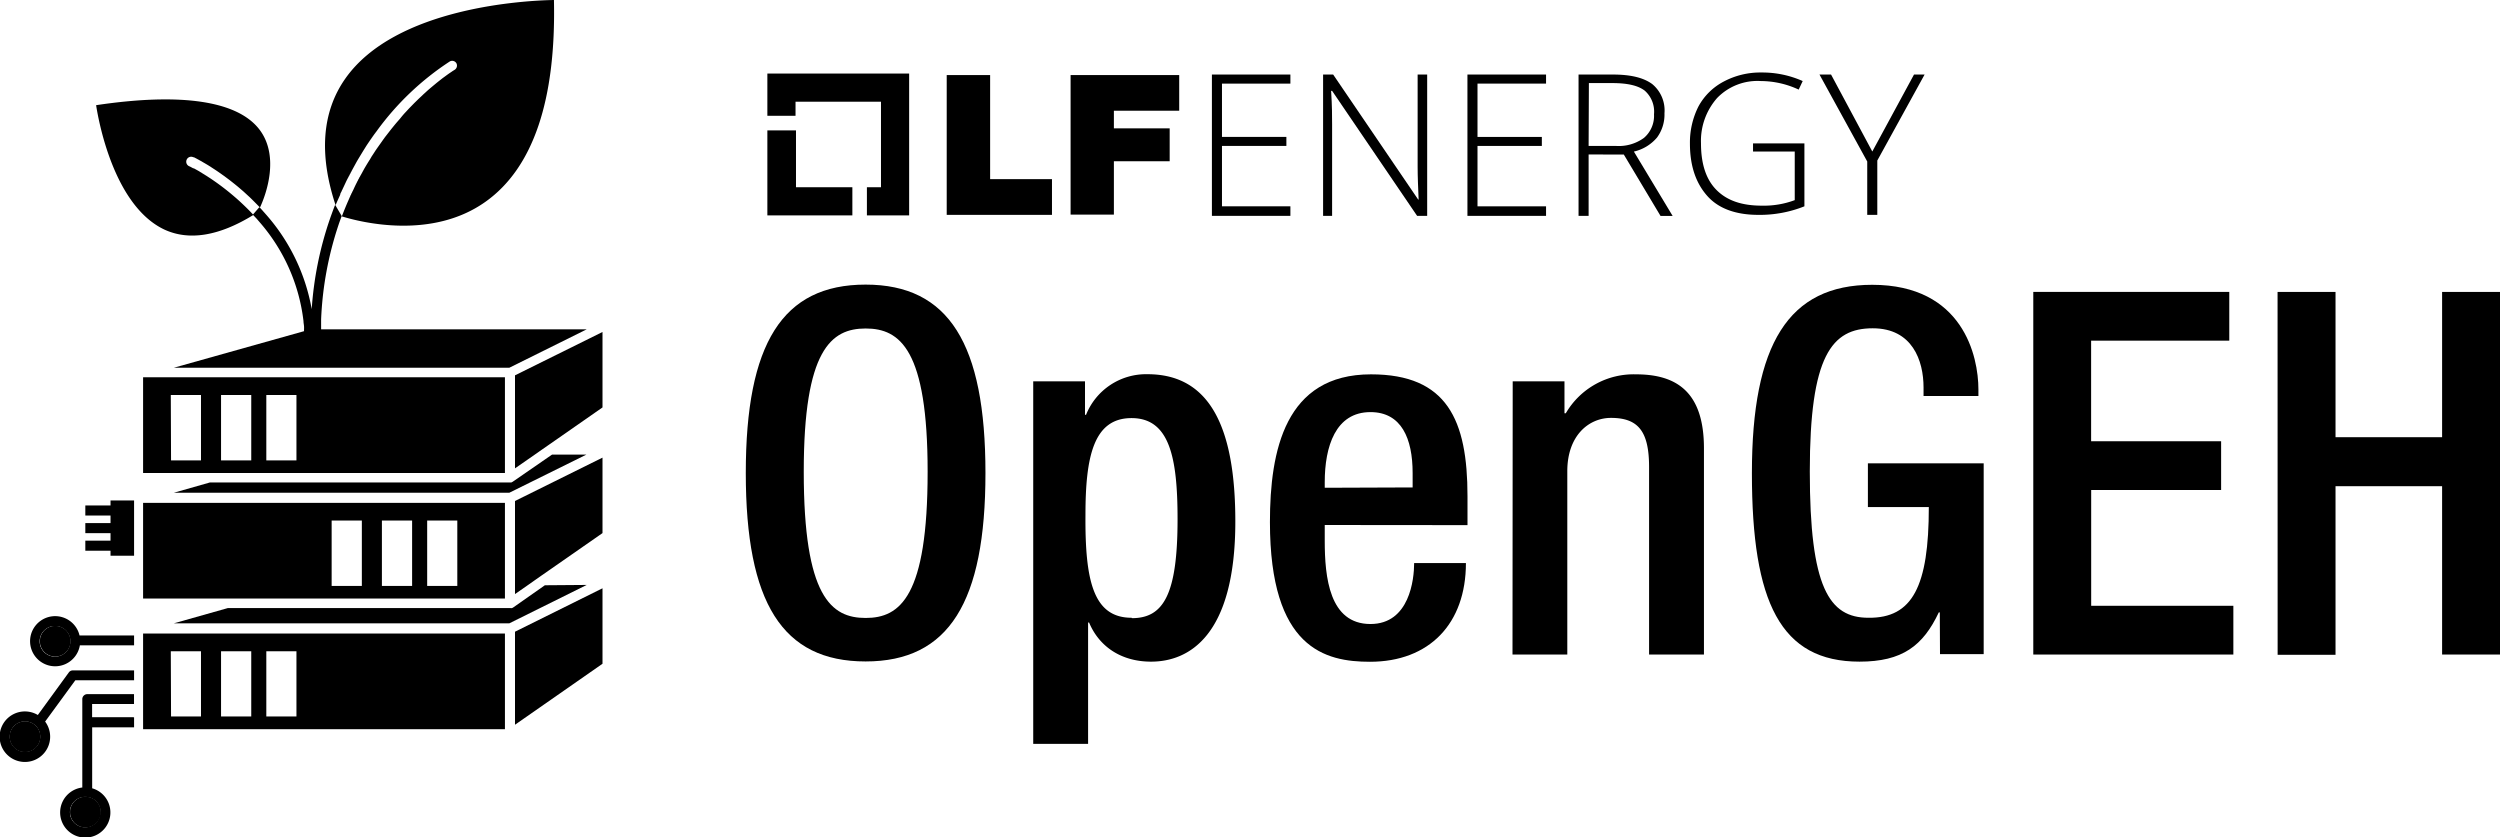 <svg id="Layer_1" data-name="Layer 1" xmlns="http://www.w3.org/2000/svg" viewBox="0 0 380 127.25"><polygon points="120.99 28.46 120.99 19.82 116.64 19.82 116.64 32.74 129.56 32.74 129.56 28.46 120.99 28.46"/><polygon points="138.19 11.18 116.64 11.18 116.64 17.6 120.92 17.6 120.92 15.46 133.91 15.46 133.91 28.46 131.77 28.46 131.77 32.74 138.19 32.74 138.19 11.18"/><path d="M154.93,73.51h6.57V89.33h9.4v5.43h-16V73.51Z" transform="translate(-11 -62.1)"/><path d="M173.73,73.51h16.51v5.42h-9.93v2.68h8.48v5h-8.48v8.11h-6.58Z" transform="translate(-11 -62.1)"/><path d="M207.14,94.91H195.21V73.43h11.93v1.38h-10.4v8.1h9.79v1.37h-9.79v9.18h10.4Z" transform="translate(-11 -62.1)"/><path d="M227.93,94.91H226.4l-12.92-19h-.15c.15,2.29.15,4,.15,5.12V94.91h-1.37V73.43h1.53l12.92,19h.07c-.07-1.75-.15-3.44-.15-5v-14h1.45V94.91Z" transform="translate(-11 -62.1)"/><path d="M246,94.91H234.05V73.43H246v1.38H235.58v8.1h9.78v1.37h-9.78v9.18H246Z" transform="translate(-11 -62.1)"/><path d="M252.47,85.58v9.33h-1.53V73.43h5.2c2.68,0,4.66.46,6,1.45A5.19,5.19,0,0,1,264,79.32,5.88,5.88,0,0,1,262.87,83a6.49,6.49,0,0,1-3.52,2.14l5.89,9.78H263.4l-5.58-9.33Zm0-1.3h4.13a6.5,6.5,0,0,0,4.28-1.22,4.41,4.41,0,0,0,1.53-3.59A4.25,4.25,0,0,0,261,75.88c-1-.77-2.6-1.15-4.9-1.15h-3.59Z" transform="translate(-11 -62.1)"/><path d="M277.39,83.9h7.88v9.56a18.25,18.25,0,0,1-7,1.3c-3.36,0-6-.92-7.72-2.83s-2.68-4.51-2.68-8a12.15,12.15,0,0,1,1.3-5.66A9.25,9.25,0,0,1,273,74.5a11.8,11.8,0,0,1,5.74-1.38,15.11,15.11,0,0,1,6.27,1.3l-.61,1.3a13.7,13.7,0,0,0-5.74-1.3A8.53,8.53,0,0,0,272,77a9.86,9.86,0,0,0-2.45,6.88c0,3.14.77,5.51,2.37,7.11s3.83,2.37,6.88,2.37a13.36,13.36,0,0,0,5-.84V85.13h-6.34V83.9Z" transform="translate(-11 -62.1)"/><path d="M295.59,85.13l6.34-11.7h1.61L296.35,86.5v8.26h-1.53V86.65l-7.26-13.22h1.76Z" transform="translate(-11 -62.1)"/><path d="M124.36,134c0-19.68,5.56-28.64,18.21-28.64s18.22,9,18.22,28.64-5.56,28.64-18.22,28.64S124.36,153.71,124.36,134ZM152,133.8c0-18.53-4.17-21.77-9.42-21.77s-9.41,3.24-9.41,21.77c0,19,4.17,22.23,9.41,22.23S152,152.79,152,133.8Z" transform="translate(-11 -62.1)"/><path d="M168.05,120.06h7.87v5.09h.16a9.83,9.83,0,0,1,9.34-6.17c9.49,0,13.35,8.1,13.35,22.38,0,17.45-7.1,21.31-12.81,21.31-4.48,0-7.87-2.24-9.42-5.95h-.15v18.45h-8.34Zm15,36c4.78,0,6.94-3.55,6.94-15.05,0-9.42-1.23-15.36-7-15.36s-7,5.86-7,14.74C175.92,150.32,177.16,156,183,156Z" transform="translate(-11 -62.1)"/><path d="M212.36,141.9v2.4c0,5.55.7,12.65,6.95,12.65,5.94,0,6.64-6.79,6.64-9.26h7.87c0,9.19-5.55,15-14.59,15-6.79,0-15.2-2-15.2-21.23,0-10.89,2.31-22.46,15.36-22.46,11.58,0,14.67,6.94,14.67,18.52v4.4Zm13.36-5.71V134c0-5.25-1.7-9.26-6.41-9.26-5.32,0-6.95,5.25-6.95,10.65v.85Z" transform="translate(-11 -62.1)"/><path d="M240.93,120.06h7.87v4.86H249A11.93,11.93,0,0,1,259.69,119C266,119,270,121.83,270,130.25v31.34h-8.34V133.1c0-5.4-1.62-7.48-5.79-7.48-3.39,0-6.64,2.7-6.64,8.1v27.87h-8.33Z" transform="translate(-11 -62.1)"/><path d="M305.85,155.18h-.15c-2.4,5.09-5.56,7.49-12.05,7.49-12,0-16.36-9-16.36-28.64s5.56-28.64,18.29-28.64c13.82,0,16.14,10.89,16.14,15.9v1h-8.34V121c0-4.09-1.7-9-7.72-9-6.25,0-9.57,4.17-9.57,21.77S289,156,295,156c6.71.08,9.18-4.79,9.18-16.83h-9.26v-6.64h17.6v29h-6.64Z" transform="translate(-11 -62.1)"/><path d="M320.06,106.47h29.79v7.41h-21v15.29h19.76v7.41H328.86v17.6h21.61v7.41H320.06Z" transform="translate(-11 -62.1)"/><path d="M357.19,106.47H366v22.08H382.2V106.47H391v55.12h-8.8V136H366v25.63h-8.8Z" transform="translate(-11 -62.1)"/><path d="M32.75,134h55V119.44h-55Zm18.73-11.86h4.58v9.94H51.48v-9.94Zm-6.88,0h4.59v9.94H44.6Zm-7.64,0h4.59v9.94H37Z" transform="translate(-11 -62.1)"/><path d="M32.75,171.86v1.08h55V158.4h-55Zm18.73-10.77h4.58V171H51.48Zm-6.88,0h4.59V171H44.6Zm-7.64,0h4.59V171H37Z" transform="translate(-11 -62.1)"/><path d="M32.75,153.08h55V138.54h-55Zm43.18-11.86h4.58v9.94H75.93v-9.94Zm-6.88,0h4.59v9.94H69.05v-9.94Zm-7.64,0H66v9.94H61.41v-9.94Z" transform="translate(-11 -62.1)"/><path d="M21.58,158.87a2.29,2.29,0,1,0,.06,1.19,2.73,2.73,0,0,0,.06-.5A2.27,2.27,0,0,0,21.58,158.87Z" transform="translate(-11 -62.1)"/><path d="M24,183.23a2.31,2.31,0,1,0,2.31,2.31A2.3,2.3,0,0,0,24,183.23Z" transform="translate(-11 -62.1)"/><path d="M14.81,171.77a2.31,2.31,0,1,0,2.3,2.31A2.31,2.31,0,0,0,14.81,171.77Z" transform="translate(-11 -62.1)"/><path d="M100.13,131.2H94.91l-6,4.14h0l-.18.09h0a.64.64,0,0,1-.2,0H42.92L37.41,137h51Z" transform="translate(-11 -62.1)"/><polygon points="89.67 51.41 78.28 57.05 78.28 67.6 78.28 68.35 78.28 69.1 78.28 71.19 81.29 69.1 82.36 68.35 83.44 67.6 91.58 61.93 91.58 50.46 91.58 50.46 89.67 51.41"/><path d="M93.82,151.06,89,154.44h0a1.51,1.51,0,0,1-.18.09h0a.64.64,0,0,1-.2,0H45.62l-8.21,2.32h51l11.77-5.84Z" transform="translate(-11 -62.1)"/><polygon points="78.28 110.16 91.58 100.89 91.58 89.42 78.28 96.02 78.28 110.16"/><polygon points="78.28 87.46 78.28 88.21 78.28 88.97 78.28 90.3 80.19 88.97 81.27 88.21 82.34 87.46 91.58 81.03 91.58 69.56 78.28 76.15 78.28 87.46"/><path d="M14.81,171.77a2.31,2.31,0,1,0,2.3,2.31A2.31,2.31,0,0,0,14.81,171.77Z" transform="translate(-11 -62.1)"/><path d="M21.67,185.54a2.31,2.31,0,1,0,2.3-2.31A2.3,2.3,0,0,0,21.67,185.54Z" transform="translate(-11 -62.1)"/><path d="M19.39,157.25a2.31,2.31,0,1,0,2.25,2.81,2.73,2.73,0,0,0,.06-.5,2.27,2.27,0,0,0-.12-.69A2.31,2.31,0,0,0,19.39,157.25Z" transform="translate(-11 -62.1)"/><polygon points="20.36 76.07 20.25 76.07 16.8 76.07 16.8 76.83 12.97 76.83 12.97 78.36 16.8 78.36 16.8 79.51 12.97 79.51 12.97 81.04 16.8 81.04 16.8 82.18 12.97 82.18 12.97 83.71 16.8 83.71 16.8 84.47 20.25 84.47 20.38 84.47 20.38 76.07 20.36 76.07"/><path d="M31.25,158.69H23.09a3.81,3.81,0,1,0,.05,1.5h8.24v-1.5Zm-9.61,1.37a2.33,2.33,0,1,1-.06-1.19,2.27,2.27,0,0,1,.12.69A2.73,2.73,0,0,1,21.64,160.06Z" transform="translate(-11 -62.1)"/><path d="M31.25,164H22.06a.75.75,0,0,0-.6.31l-4.71,6.47a3.84,3.84,0,1,0,1.11,1l4.59-6.28h8.93V164ZM14.81,176.38a2.31,2.31,0,1,1,2.3-2.3A2.31,2.31,0,0,1,14.81,176.38Z" transform="translate(-11 -62.1)"/><path d="M31.25,171.11H25v-2h6.37v-1.5H24.26a.76.76,0,0,0-.75.75v13.44a3.82,3.82,0,1,0,1.5.12v-9.27h6.37v-1.5Zm-5,14.43A2.31,2.31,0,1,1,24,183.23,2.3,2.3,0,0,1,26.28,185.54Z" transform="translate(-11 -62.1)"/><path d="M43.43,89.52c-.82-.56-1.55-1-2.14-1.37C41.88,88.5,42.61,89,43.43,89.52Z" transform="translate(-11 -62.1)"/><path d="M44.76,90.48c-.43-.32-.85-.63-1.25-.9C43.91,89.85,44.33,90.16,44.76,90.48Z" transform="translate(-11 -62.1)"/><path d="M41.19,88.09l-.72-.4Z" transform="translate(-11 -62.1)"/><path d="M40.38,87.64l-.46-.25Z" transform="translate(-11 -62.1)"/><path d="M64,92.54c.24-.55.49-1.08.75-1.61C64.47,91.46,64.22,92,64,92.54Z" transform="translate(-11 -62.1)"/><path d="M46.25,91.67c-.45-.38-.89-.73-1.32-1.06C45.36,90.94,45.8,91.29,46.25,91.67Z" transform="translate(-11 -62.1)"/><path d="M47.84,93.08c-.47-.45-.94-.86-1.41-1.26C46.9,92.22,47.37,92.63,47.84,93.08Z" transform="translate(-11 -62.1)"/><path d="M40.33,85.93l.08,0Z" transform="translate(-11 -62.1)"/><path d="M41.4,86.49l.19.1Z" transform="translate(-11 -62.1)"/><path d="M39.88,87.37l-.18-.08Z" transform="translate(-11 -62.1)"/><path d="M42.42,87.08l.2.12Z" transform="translate(-11 -62.1)"/><path d="M41,86.27l.17.09Z" transform="translate(-11 -62.1)"/><path d="M41.87,86.76l.21.12Z" transform="translate(-11 -62.1)"/><path d="M40.7,86.11l.12.06Z" transform="translate(-11 -62.1)"/><path d="M73.17,78.64l.83-.85Z" transform="translate(-11 -62.1)"/><path d="M40.44,86l.13.06Z" transform="translate(-11 -62.1)"/><path d="M67.27,86.29c-.29.46-.57.91-.85,1.39C66.7,87.2,67,86.74,67.27,86.29Z" transform="translate(-11 -62.1)"/><path d="M66,88.52c-.27.49-.54,1-.8,1.5C65.42,89.51,65.69,89,66,88.52Z" transform="translate(-11 -62.1)"/><path d="M79.62,73.07l-.33.22Z" transform="translate(-11 -62.1)"/><path d="M78.31,74l-.56.44Z" transform="translate(-11 -62.1)"/><path d="M79.05,73.46l-.45.33Z" transform="translate(-11 -62.1)"/><path d="M80,72.83l-.16.1Z" transform="translate(-11 -62.1)"/><path d="M65.22,86.67c.34-.58.68-1.13,1-1.66C65.9,85.54,65.56,86.09,65.22,86.67Z" transform="translate(-11 -62.1)"/><path d="M62.7,91.62l0,0c.14-.32.28-.65.42-1C63,91,62.85,91.29,62.7,91.62Z" transform="translate(-11 -62.1)"/><path d="M63.74,89.43c.3-.58.6-1.15.9-1.7C64.33,88.29,64,88.85,63.74,89.43Z" transform="translate(-11 -62.1)"/><path d="M66.74,84.21c.51-.76,1-1.49,1.52-2.16C67.76,82.72,67.25,83.45,66.74,84.21Z" transform="translate(-11 -62.1)"/><path d="M77.41,74.71c-.21.16-.42.35-.65.54Z" transform="translate(-11 -62.1)"/><path d="M68.61,84.24c-.29.42-.58.84-.87,1.29C68,85.08,68.32,84.66,68.61,84.24Z" transform="translate(-11 -62.1)"/><path d="M71.35,80.67l-.88,1.07C70.77,81.37,71.06,81,71.35,80.67Z" transform="translate(-11 -62.1)"/><path d="M70,82.37l-.88,1.18C69.39,83.14,69.69,82.75,70,82.37Z" transform="translate(-11 -62.1)"/><path d="M76.38,75.57c-.24.2-.48.42-.73.65C75.9,76,76.14,75.77,76.38,75.57Z" transform="translate(-11 -62.1)"/><path d="M72.7,79.15c-.29.3-.57.62-.86,1C72.13,79.78,72.41,79.45,72.7,79.15Z" transform="translate(-11 -62.1)"/><path d="M75.24,76.6c-.26.23-.53.49-.79.75C74.71,77.09,75,76.83,75.24,76.6Z" transform="translate(-11 -62.1)"/><path d="M43,87.45l.16.11Z" transform="translate(-11 -62.1)"/><path d="M47.14,90.46l.35.3Z" transform="translate(-11 -62.1)"/><path d="M46.32,89.8l.34.27Z" transform="translate(-11 -62.1)"/><path d="M48,91.18l.37.34Z" transform="translate(-11 -62.1)"/><path d="M48.94,92.06l-.11-.1.11.1Z" transform="translate(-11 -62.1)"/><path d="M45.54,89.2l.31.23Z" transform="translate(-11 -62.1)"/><path d="M44.83,88.68l.23.16Z" transform="translate(-11 -62.1)"/><path d="M62.7,91.62c.15-.33.3-.63.45-.94s.39-.84.59-1.25c.3-.58.59-1.14.9-1.7l.58-1.06c.34-.58.68-1.13,1-1.66l.5-.8c.51-.76,1-1.49,1.52-2.16A42.25,42.25,0,0,1,79.37,71.44a.74.74,0,0,1,1,.27.76.76,0,0,1-.26,1l-.15.09-.16.1-.2.14-.33.22-.24.17-.45.33-.29.21-.56.44-.34.27-.65.54-.38.32c-.24.2-.48.42-.73.65s-.27.24-.41.38-.53.49-.79.75l-.45.44-.83.85-.47.51c-.29.3-.57.63-.86,1l-.49.56c-.29.34-.58.7-.88,1.07l-.49.63c-.29.38-.59.77-.88,1.18l-.49.69c-.29.42-.58.84-.87,1.29-.16.24-.32.5-.47.76-.29.45-.57.91-.85,1.39-.15.28-.3.56-.46.84-.27.49-.54,1-.8,1.5-.15.3-.29.6-.43.91-.26.53-.51,1.06-.75,1.61-.35.79-.68,1.6-1,2.44,2.88.89,13.65,3.62,21.86-2.24C92.05,87.6,95.53,77.29,95.2,62.1c-4.06.07-24.08,1-31.75,12-3.49,5-4,11.44-1.44,19.19.23-.57.48-1.09.72-1.63Z" transform="translate(-11 -62.1)"/><path d="M49.52,94.77c-.55-.6-1.12-1.16-1.68-1.69s-.94-.86-1.41-1.26l-.18-.15c-.45-.38-.89-.73-1.32-1.06l-.17-.13c-.43-.32-.85-.63-1.25-.9l-.08-.06c-.82-.56-1.55-1-2.14-1.37l-.1-.06-.72-.4-.09,0-.46-.25,0,0-.18-.08a.75.75,0,0,1-.36-1,.74.74,0,0,1,1-.36l.08,0,0,0,.13.06.13.07.12.06.18.1.17.09.23.13.19.1.28.17.21.12.34.2.2.12.4.25.16.11c.5.32,1.06.69,1.65,1.12l.23.16.48.36.31.23.47.37.34.27.48.39.35.3.49.42.37.34.48.44.11.1h0c.52.5,1,1,1.56,1.56,1-2.15,2.88-7.64.09-11.61-3.2-4.55-11.83-5.91-25-3.94C26.09,81.18,28.52,93.49,36,97,39.73,98.72,44.28,98,49.52,94.77Z" transform="translate(-11 -62.1)"/><path d="M50,95.33l.5.58a27.82,27.82,0,0,1,6.63,15c0,.25.06.51.08.76s0,.51,0,.77L37.41,118h51l11.77-5.84H59.81c0-.25,0-.5,0-.75l0-.75a51.89,51.89,0,0,1,2.62-14.3c.08-.24.16-.48.25-.72s.17-.47.26-.7l-1-1.71c-.14.36-.28.72-.41,1.08s-.27.74-.4,1.12a52.92,52.92,0,0,0-2.75,13.66,29.5,29.5,0,0,0-6.86-14.29l-.54-.61c-.18-.21-.37-.41-.55-.61l-1,1.15Z" transform="translate(-11 -62.1)"/><path d="M71.84,80.11c-.17.18-.33.37-.49.56Z" transform="translate(-11 -62.1)"/><path d="M74,77.79l.45-.44Z" transform="translate(-11 -62.1)"/><path d="M65.16,90c-.15.3-.29.6-.43.91C64.87,90.62,65,90.32,65.16,90Z" transform="translate(-11 -62.1)"/><path d="M70.47,81.74l-.49.63Z" transform="translate(-11 -62.1)"/><path d="M66.42,87.68c-.15.28-.3.56-.46.84C66.12,88.24,66.27,88,66.42,87.68Z" transform="translate(-11 -62.1)"/><path d="M69.1,83.55l-.49.69Z" transform="translate(-11 -62.1)"/><path d="M64.64,87.73l.58-1.06Z" transform="translate(-11 -62.1)"/><path d="M67.74,85.53l-.47.76C67.42,86,67.58,85.77,67.74,85.53Z" transform="translate(-11 -62.1)"/><path d="M79.29,73.29l-.24.17Z" transform="translate(-11 -62.1)"/><path d="M77.75,74.44l-.34.27Z" transform="translate(-11 -62.1)"/><path d="M63.15,90.68c.2-.42.39-.84.59-1.25C63.54,89.84,63.35,90.26,63.15,90.68Z" transform="translate(-11 -62.1)"/><path d="M75.65,76.22c-.14.12-.27.24-.41.38C75.38,76.46,75.51,76.34,75.65,76.22Z" transform="translate(-11 -62.1)"/><path d="M76.76,75.25l-.38.32Z" transform="translate(-11 -62.1)"/><path d="M66.24,85l.5-.8Z" transform="translate(-11 -62.1)"/><path d="M80.13,72.74l-.15.09Z" transform="translate(-11 -62.1)"/><path d="M73.17,78.64l-.47.51Z" transform="translate(-11 -62.1)"/><path d="M79.82,72.93l-.2.14Z" transform="translate(-11 -62.1)"/><path d="M78.6,73.79l-.29.21Z" transform="translate(-11 -62.1)"/><path d="M43.51,89.58l-.08-.06Z" transform="translate(-11 -62.1)"/><path d="M40.82,86.17l.18.1Z" transform="translate(-11 -62.1)"/><path d="M40.57,86l.13.07Z" transform="translate(-11 -62.1)"/><path d="M41.17,86.36l.23.13Z" transform="translate(-11 -62.1)"/><path d="M46.66,90.07l.48.39Z" transform="translate(-11 -62.1)"/><path d="M40.41,86l0,0Z" transform="translate(-11 -62.1)"/><path d="M43.18,87.56c.5.32,1.06.69,1.65,1.12C44.24,88.25,43.68,87.88,43.18,87.56Z" transform="translate(-11 -62.1)"/><path d="M39.92,87.39l0,0Z" transform="translate(-11 -62.1)"/><path d="M42.08,86.88l.34.2Z" transform="translate(-11 -62.1)"/><path d="M45.06,88.84l.48.36Z" transform="translate(-11 -62.1)"/><path d="M41.59,86.59l.28.17Z" transform="translate(-11 -62.1)"/><path d="M45.85,89.43l.47.37Z" transform="translate(-11 -62.1)"/><path d="M46.43,91.82l-.18-.15Z" transform="translate(-11 -62.1)"/><path d="M42.62,87.2l.4.25Z" transform="translate(-11 -62.1)"/><path d="M44.93,90.61l-.17-.13Z" transform="translate(-11 -62.1)"/><path d="M41.29,88.15l-.1-.06Z" transform="translate(-11 -62.1)"/><path d="M40.47,87.69l-.09,0Z" transform="translate(-11 -62.1)"/><path d="M47.49,90.76l.49.42Z" transform="translate(-11 -62.1)"/><path d="M48.35,91.52l.48.44Z" transform="translate(-11 -62.1)"/></svg>